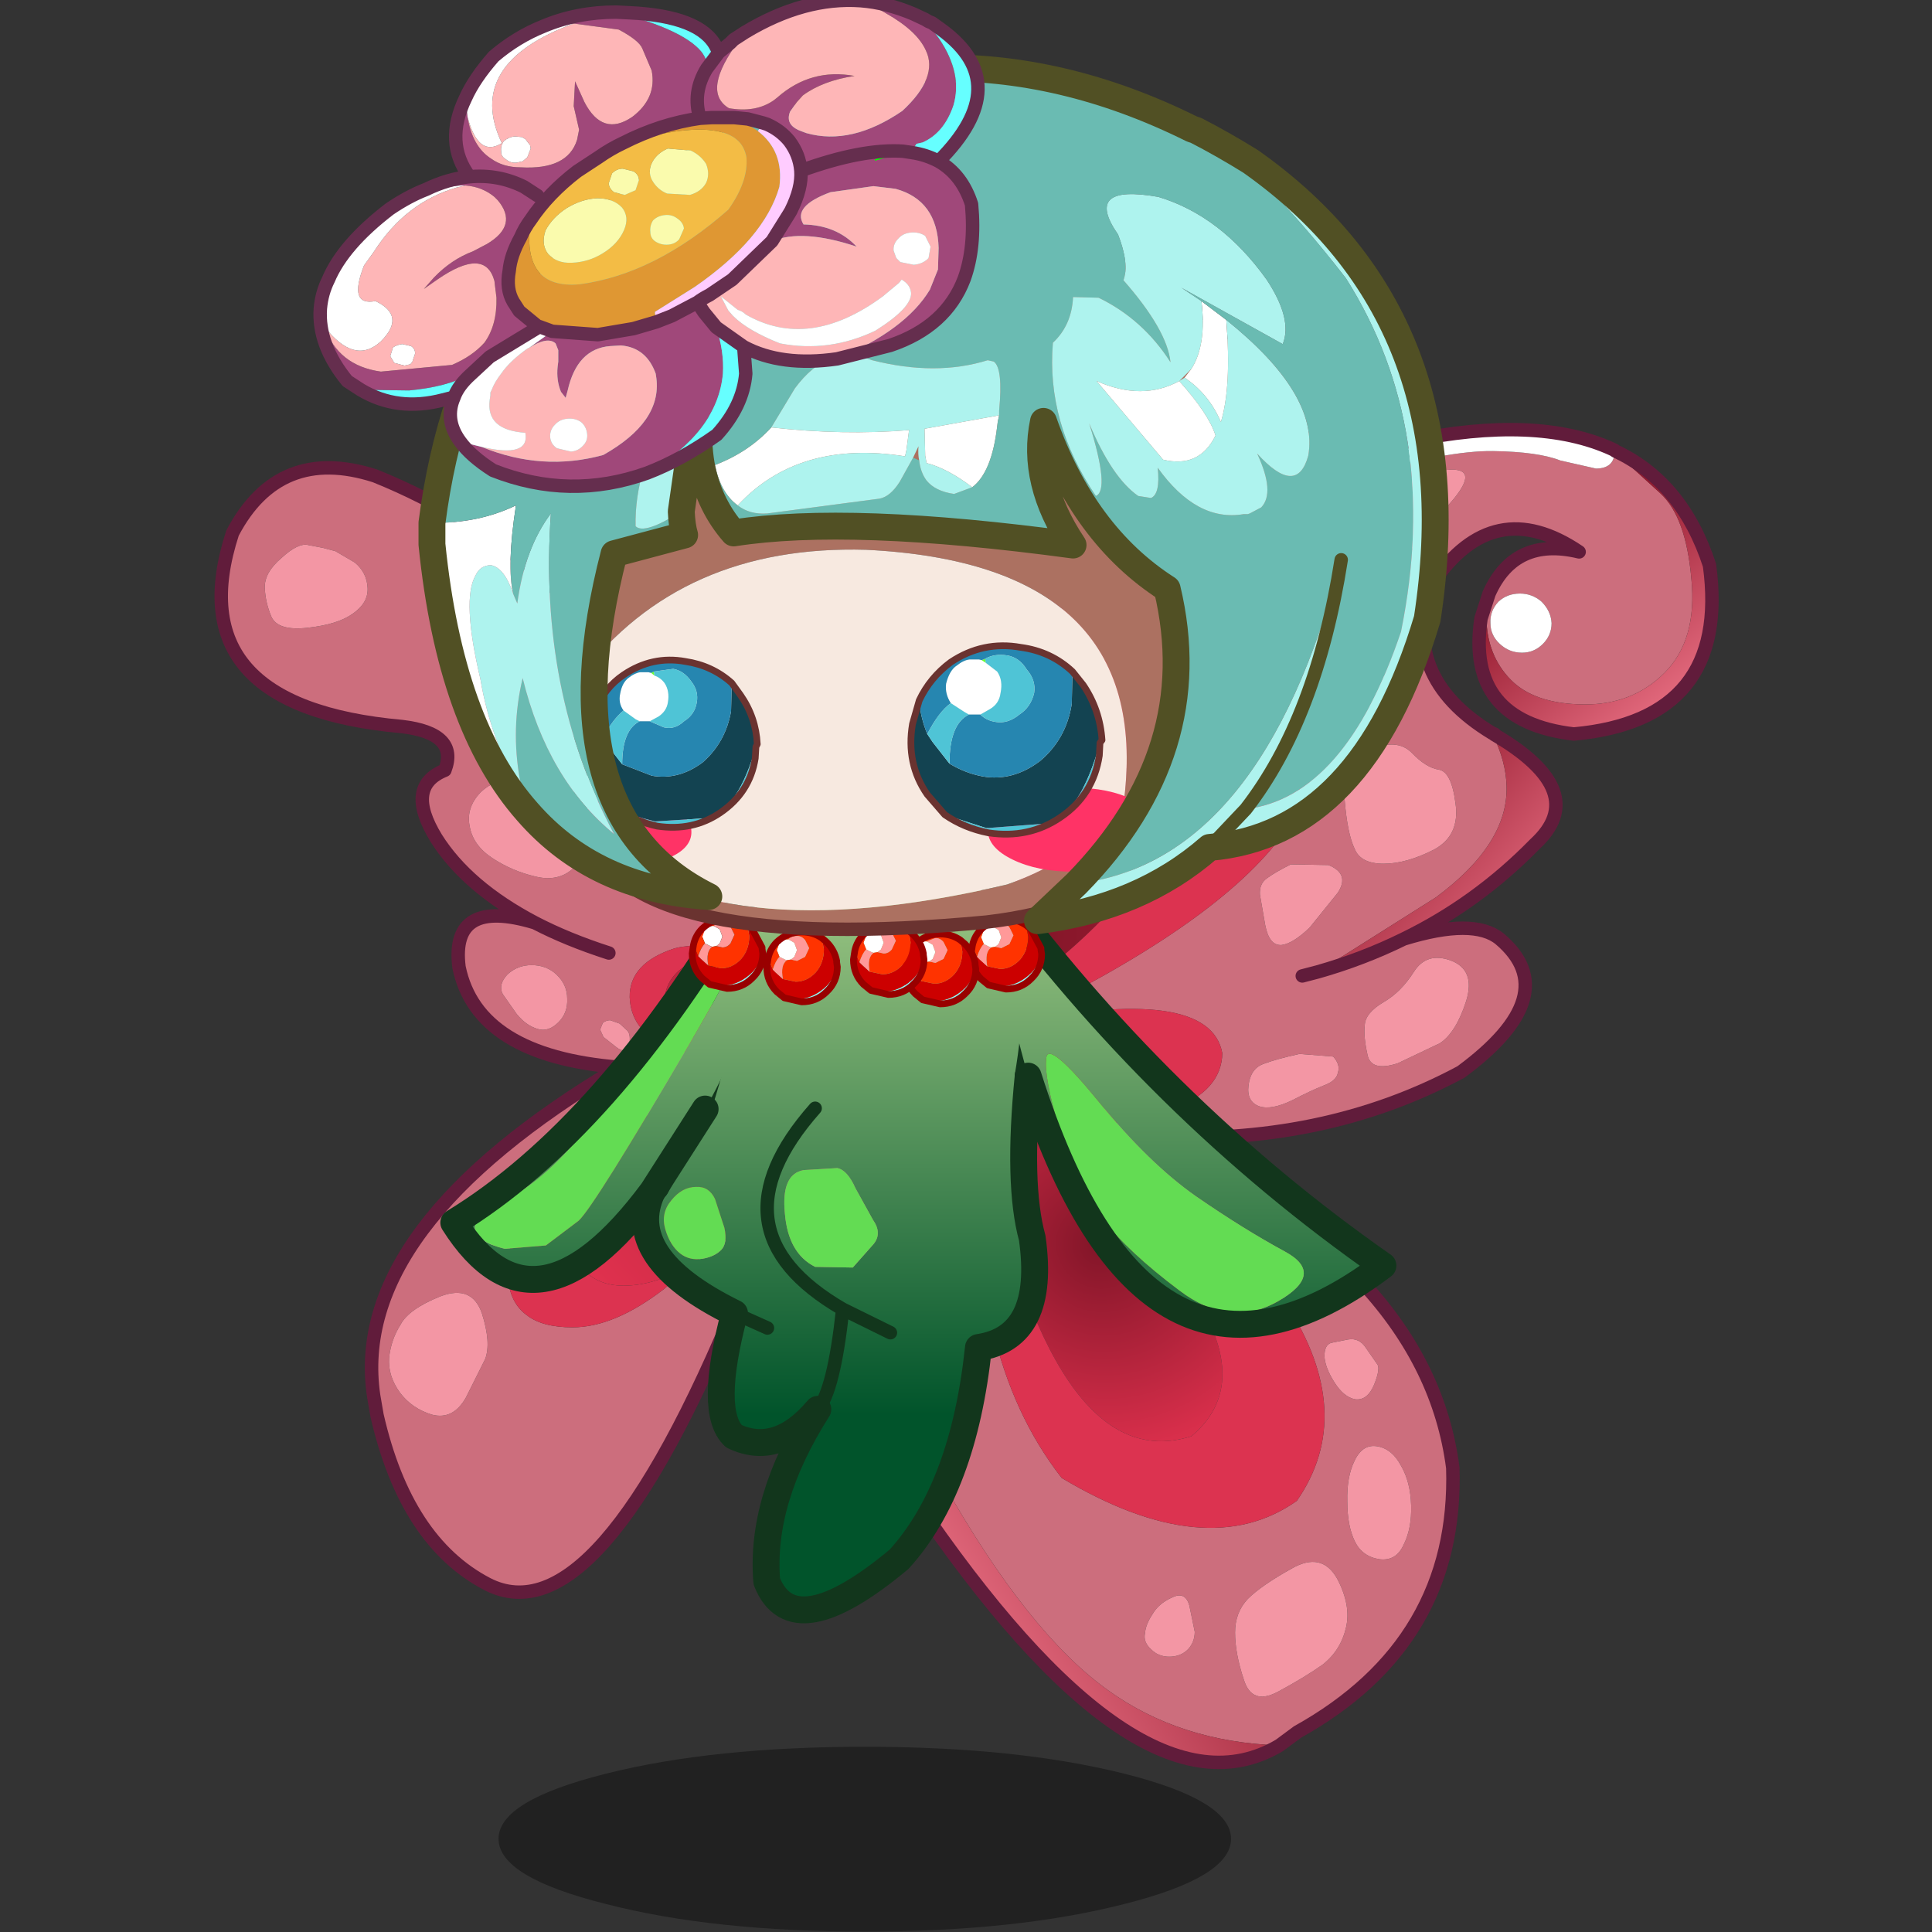 <svg xmlns:ffdec="https://www.free-decompiler.com/flash" xmlns:xlink="http://www.w3.org/1999/xlink" ffdec:objectType="frame" height="90" width="90" xmlns="http://www.w3.org/2000/svg"><rect width="100%" height="100%" fill="#333333" stroke="none"/><use ffdec:characterId="19" height="90.3" transform="translate(0 -.3)" width="90" xlink:href="#a"/><defs><g id="a" transform="translate(0 .3)"><use ffdec:characterId="16" height="119.1" transform="matrix(.758 0 0 .758 9.997 -.303)" width="92.45" xlink:href="#b"/><use ffdec:characterId="18" height="49.75" transform="scale(1.875 1.809)" width="48" xlink:href="#c"/></g><g id="b" transform="translate(.4 .4)"><use ffdec:characterId="1" height="13.75" transform="translate(17.05 107.35) scale(.826)" width="54.5" xlink:href="#d"/><use ffdec:characterId="2" height="100.15" transform="translate(28.737 25.987) scale(.826)" width="76.65" xlink:href="#e"/><use ffdec:characterId="3" height="84.65" transform="translate(-.413 28.337) scale(.826)" width="42.55" xlink:href="#f"/><use ffdec:characterId="4" height="57.35" transform="translate(25.274 52.374) scale(.826)" width="31" xlink:href="#g"/><use ffdec:characterId="5" height="30.75" transform="translate(13.474 54.074) scale(.826)" width="23.7" xlink:href="#h"/><use ffdec:characterId="6" height="35.2" transform="translate(46.374 53.124) scale(.826)" width="31.3" xlink:href="#i"/><use ffdec:characterId="7" height="6.85" transform="translate(28.743 56.243) scale(.826)" width="26.5" xlink:href="#j"/><use ffdec:characterId="8" height="52.85" transform="translate(21.675 13.881) scale(.826)" width="57.4" xlink:href="#k"/><use ffdec:characterId="9" height="14.5" transform="translate(22.336 39.495) scale(.826)" width="38.75" xlink:href="#l"/><use ffdec:characterId="10" height="65.45" transform="translate(12.09 3.346) scale(.826)" width="76.7" xlink:href="#m"/><use ffdec:characterId="11" height="37.2" transform="translate(5.687 -.413) scale(.826)" width="49.95" xlink:href="#n"/></g><g id="e"><path d="M38.65 6.8q4.45-1.6 10.9-3.4 6.45-1.85 9.8-1.8 3.35.05 5 .7l2.65.6q1.35 0 1.4-1.25l3.4 3.1q1.9 1.75 2.3 6.35.45 4.55-2 7-2.4 2.4-6.05 2.35-3.65-.05-5.4-1.85-1.75-1.8-1.8-4.55-.05-.65.2-1.85 1.9-4.25 6.7-3.1-6.35-4.3-10.85 2.25-2.7 6.95 4.4 11.25l.05.15q.95 1.95 1 3.75.15 4.3-5.25 8.3l-8.8 5.55q3.35-.95 6.4-2.45 5.2-1.6 7.15 0 4.9 4.15-2.9 9.9-10.35 5.55-23.35 4.8 20.8 9.55 22.75 24.65.4 13-11.55 19.65l-1.35 1q-7.4-.25-12.75-4.1-5.95-4.25-12.25-15.4l-2.2 1.1Q11.1 72 5.45 61.6l-.6-1.1q-8.8-17.45-1.65-30l2.25-2.05Q19.7 15.7 38.65 6.8m6.5 33.85 1.15-.3-1.15.3m2.8-25.2q1.05.25 2.1-.4 1.05-.7 1.55-2.85.45-2.2 4.35-6.5 3.9-4.3-3.65-1.8-7.55 2.55-12.2 5.3-4.65 2.7-.1 3.05 4.55.35 5.65 1.65 1.15 1.3 2.3 1.55m11.2-1.05q0 .9.7 1.55t1.65.65q.9 0 1.55-.65t.65-1.55q-.05-.9-.75-1.6-.7-.6-1.6-.6-.95 0-1.6.6-.65.7-.6 1.6M47.8 47.85q.2-.6-.35-1.2l-2.5-.2q-1.8.4-2.7.75-.95.35-1.1 1.6-.15 1.2.8 1.55.9.3 2.45-.45 1.45-.75 2.35-1.1.95-.35 1.05-.95m8.4-8.35q-1.8-.65-2.75.85T51.2 42.6q-1.35.8-1.4 1.7-.1.85.2 2.2.25 1.3 2.25.65l3.15-1.5q1.2-.8 1.95-3.15.7-2.3-1.15-3m-8.4-5.05q.9-1.4-.7-2.05l-2.8-.05q-1.2.6-1.8 1.05-.55.4-.5 1.2l.4 2.3q.3 1.5 1.2 1.45.85-.1 2.1-1.3l2.1-2.6m2.3-10.55q-2 1-1.8 3.6.2 2.55.75 3.7.45 1.1 2.15 1.1t3.75-1.05q1.95-1.05 1.6-3.45-.3-2.35-1.25-2.5-.95-.15-2-1.25-1.15-1.15-3.2-.15M47 18.85q-.1.7.15 1.35.4.65 1.4.75 1.05.05 2.3-.7 1.15-.75.2-2.4t-2.15-1.2q-1.15.45-1.5 1-.35.5-.4 1.2M8.6 35.9l-2.05 2.5q-9.45 8.65-1.1 18.9 3.3-3.5 4.5-6.3l9.15.85 2.1.05v.05Q19.95 68.65 27.25 78q10.8 6.45 17.5 1.7 4.5-6.5-.85-14.75-8.7-9.4-19.2-13 14.4 0 14.5-5.55-.95-5.2-15.75-2.2 29.8-14.25 20.35-26.4Q30.65 9.3 8.6 35.9m35.75 48.85Q42.1 86 41.1 87q-.95 1-.95 2.5 0 1.55.65 3.5.6 1.95 2.55.9 1.95-1.05 3.3-2 1.35-1.05 1.75-2.75.4-1.65-.65-3.65-1.15-2.05-3.4-.75m-10.45 6q.55.55 1.35.55.85 0 1.4-.55.5-.55.5-1.3l-.4-1.95q-.3-1.1-1.3-.6-1 .45-1.45 1.25-.5.75-.55 1.4-.15.65.45 1.2m16.85-15.1q-1.1-.2-1.7 1.05-.6 1.2-.55 3.05 0 1.8.55 2.95.55 1.15 1.85 1.35 1.25.15 1.8-1.1.6-1.2.55-2.9-.05-1.75-.75-2.95-.65-1.25-1.75-1.45m-.05-6.15-.8-1.15q-.5-.8-1.35-.65l-1.25.25q-.5.15-.5 1 .05.85.75 1.95t1.55 1.25q.9.1 1.4-1.1.5-1.25.2-1.55" fill="#f87f92" fill-opacity=".773" fill-rule="evenodd" transform="translate(.5 .5)"/><path d="M68.4 1.65Q68.35 2.9 67 2.9l-2.65-.6q-1.65-.65-5-.7-3.35-.05-9.8 1.8-6.45 1.8-10.9 3.4Q45.6 3.6 53.15.85q9.45-1.95 15.05.6l.15.15.05.05M59.15 14.4q-.05-.9.6-1.6.65-.6 1.6-.6.9 0 1.6.6.7.7.75 1.6 0 .9-.65 1.55t-1.55.65q-.95 0-1.65-.65t-.7-1.55" fill="#fff" fill-rule="evenodd" transform="translate(.5 .5)"/><path d="M47.95 15.45q-1.15-.25-2.3-1.55-1.1-1.3-5.65-1.65-4.55-.35.1-3.05 4.65-2.75 12.2-5.3 7.55-2.5 3.65 1.8t-4.35 6.5q-.5 2.15-1.55 2.85-1.05.65-2.1.4m-.95 3.4q.05-.7.4-1.2.35-.55 1.5-1 1.2-.45 2.15 1.2t-.2 2.4q-1.25.75-2.3.7-1-.1-1.4-.75-.25-.65-.15-1.35m3.1 5.05q2.05-1 3.2.15 1.05 1.1 2 1.25.95.15 1.25 2.5.35 2.4-1.6 3.45-2.05 1.05-3.75 1.05-1.7 0-2.15-1.1-.55-1.15-.75-3.7-.2-2.6 1.8-3.6m-2.3 10.55-2.1 2.6q-1.25 1.2-2.1 1.3-.9.05-1.2-1.45l-.4-2.3q-.05-.8.5-1.2.6-.45 1.8-1.05l2.8.05q1.6.65.7 2.05m8.4 5.05q1.85.7 1.15 3-.75 2.35-1.95 3.15l-3.15 1.5q-2 .65-2.25-.65-.3-1.35-.2-2.2.05-.9 1.4-1.7 1.3-.75 2.25-2.25t2.75-.85m-8.4 8.35q-.1.6-1.05.95-.9.35-2.35 1.1-1.55.75-2.45.45-.95-.35-.8-1.55.15-1.25 1.1-1.6.9-.35 2.7-.75l2.5.2q.55.6.35 1.2m-13.9 42.9q-.6-.55-.45-1.2.05-.65.55-1.4.45-.8 1.45-1.25 1-.5 1.3.6l.4 1.95q0 .75-.5 1.3-.55.55-1.4.55-.8 0-1.35-.55m10.45-6q2.25-1.3 3.4.75 1.05 2 .65 3.65-.4 1.7-1.75 2.75-1.35.95-3.3 2-1.95 1.05-2.55-.9-.65-1.95-.65-3.5 0-1.5.95-2.5 1-1 3.25-2.25M50.7 69.5q.3.3-.2 1.55-.5 1.2-1.4 1.1-.85-.15-1.55-1.25-.7-1.1-.75-1.95 0-.85.5-1l1.25-.25q.85-.15 1.35.65l.8 1.15m.05 6.15q1.1.2 1.75 1.45.7 1.2.75 2.95.05 1.7-.55 2.9-.55 1.25-1.8 1.1-1.3-.2-1.85-1.35-.55-1.15-.55-2.95-.05-1.85.55-3.05.6-1.25 1.7-1.05" fill="#f396a4" fill-rule="evenodd" transform="translate(.5 .5)"/><path d="M68.45 1.6q5 2.35 7 8.5Q77 21.6 65.35 22.65q-8.05-.95-6.9-8.6l.6-1.85q-.25 1.2-.2 1.85.05 2.75 1.8 4.55 1.75 1.8 5.4 1.85 3.65.05 6.05-2.35 2.45-2.45 2-7-.4-4.6-2.3-6.35l-3.4-3.1.05-.05" fill="url(#o)" fill-rule="evenodd" transform="translate(.5 .5)"/><path d="m68.4 1.65-.05-.05-.15-.15.2.1.05.05-.05.05" fill="#cc4f61" fill-rule="evenodd" transform="translate(.5 .5)"/><path d="m59.3 22.6.15.05v.05l-.1.05-.05-.15" fill="url(#p)" fill-rule="evenodd" transform="translate(.5 .5)"/><path d="M52.7 37.9q-3.05 1.5-6.4 2.45l8.8-5.55q5.4-4 5.25-8.3-.05-1.8-1-3.75l.1-.05q7.25 4.25 3 8.15-4.3 4.4-9.75 7.05" fill="url(#q)" fill-rule="evenodd" transform="translate(.5 .5)"/><path d="M19.1 51.85 9.95 51q-1.2 2.8-4.5 6.3-8.35-10.25 1.1-18.9l2.05-2.5q19.1-15.3 25.45-9.5 3.75 7.45-19.35 21.7l6.95-3.05q8.7-1.2 10.85 2.95-.2 3.15-7.8 3.75l-3.45.1H19.1M9.95 51v-.2l-.15.2h.15" fill="url(#r)" fill-rule="evenodd" transform="translate(.5 .5)"/><path d="m21.25 51.9 3.4.05h.05Q45 68.1 36.9 74.9q-10.4 3.3-15.7-22.95l.05-.05" fill="url(#s)" fill-rule="evenodd" transform="translate(.5 .5)"/><path d="m21.25 51.85 3.45-.1v.2h-.05l-3.4-.05h-.05l.05-.05" fill="url(#t)" fill-rule="evenodd" transform="translate(.5 .5)"/><path d="M8.6 35.9Q30.65 9.3 43.8 17.8q9.45 12.15-20.35 26.4 14.8-3 15.75 2.2-.1 5.55-14.5 5.55 10.5 3.6 19.2 13 5.35 8.25.85 14.75-6.7 4.75-17.5-1.7-7.3-9.35-6.05-26.05Q26.5 78.2 36.9 74.9q8.1-6.8-12.2-22.95v-.2q7.6-.6 7.8-3.75-2.15-4.15-10.85-2.95L14.7 48.1q23.1-14.25 19.35-21.7-6.35-5.8-25.45 9.5" fill="#dc3350" fill-rule="evenodd" transform="translate(.5 .5)"/><path d="M21.2 51.95v-.05h.05l-.05.05" fill="#82152a" fill-rule="evenodd" transform="translate(.5 .5)"/><path d="m16.25 79.5 2.2-1.1q6.3 11.15 12.25 15.4 5.35 3.85 12.75 4.1-10.5 6.25-27.2-18.4" fill="url(#u)" fill-rule="evenodd" transform="translate(.5 .5)"/><path d="M38.65 6.8Q19.7 15.7 5.45 28.45L3.2 30.5q-7.15 12.55 1.65 30l.6 1.1Q11.1 72 16.25 79.5q16.7 24.65 27.2 18.4l1.35-1q11.95-6.65 11.55-19.65Q54.4 62.15 33.6 52.6q13 .75 23.35-4.8 7.8-5.75 2.9-9.9-1.95-1.6-7.15 0-3.05 1.5-6.4 2.45l-1.15.3M68.45 1.6q5 2.35 7 8.5Q77 21.6 65.35 22.65q-8.05-.95-6.9-8.6l.6-1.85q1.9-4.25 6.7-3.1-6.35-4.3-10.85 2.25-2.7 6.95 4.4 11.25l.15.05v.05q7.25 4.25 3 8.15-4.3 4.4-9.75 7.05M68.2 1.45Q62.6-1.1 53.15.85 45.6 3.6 38.65 6.8m29.8-5.2-.05-.05-.2-.1" fill="none" stroke="#611c3b" stroke-linecap="round" stroke-linejoin="round" transform="translate(.5 .5)"/></g><g id="f"><path d="m8.5 6.2-.95-.25-1.05-.2q-.75-.2-2 .95-1.3 1.1-1.25 2.25.05 1.1.5 2.15.5 1.05 2.7.8 2.25-.25 3.35-1.05 1.15-.8 1.1-1.9-.05-1.15-.95-1.9L8.5 6.2m14.85 27.65Q18.3 31.2 16 27.55q-2.35-3.85.65-5.05 1.05-2.75-3.2-3.25-16.8-1.5-12.6-14.4Q4.3-1.7 11.45.6 25.7 6.35 35 21.25l.75 1.25 2.7 5.15q1.45 3.65 2.25 7.65l-1.6-.25-4.9.6-.45.1q-3.4 1.1-3.35 3.65.1 2.35 2.45 3.5 1.15.55 2.65.75l1.55.1 2.4-.3.5.55-.15.15q-.6 0-3.85 1.7l-.9.45-3.95 2.25-.35.2q-.55.25-1 .75-2.9 1.75-5.1 3.95-3.45 3.45-3.35 6.3.05 2.3 1.45 3.3 1.15.9 3.4.9 3.1 0 6.8-2.85l2.3-2 2.8-2.1 1.45-1.35 1.2-1.2-.6 3.2-1.6 4.05Q28 87.3 19.8 83.05q-6.05-3.15-8.2-12.55l-.25-1.45Q9.5 56.55 29.6 44.6q-10.55-.85-11.9-7.45-.65-5.2 5.65-3.3 2.4 1.25 5.5 2.25-3.1-1-5.5-2.25M23.1 37q-1.05 0-1.8.7-.7.75-.35 1.45l1.05 1.5q.7.85 1.55 1.1.8.25 1.55-.5.7-.7.65-1.75 0-1.05-.8-1.8-.75-.7-1.85-.7m3.5-10.05q-.75-1.65-1.9-2.8-1.15-1.05-2.7-1.05-1.6 0-2.7 1.05-1.1 1.15-.8 2.55.25 1.4 1.7 2.35 1.45.95 3.15 1.35 1.75.45 2.9-.65 1.05-1.1.35-2.8m-8.8 31.4q.6.45 1.15.45.55 0 1.05-.6l.5-1.05V56.1q0-.6-.45-.6-.5 0-1.2.6l-1.15 1.2q-.55.55.1 1.05m1.6 4.55q-.75-2.15-3.1-1.25-2.35.95-2.95 2.1-.7 1.1-.85 2.45-.1 1.35.8 2.6.9 1.2 2.4 1.65 1.55.4 2.5-1.25l1.45-2.9q.45-1.2-.25-3.4m10.85-21-.6-.55-.7-.25q-.3 0-.55.2l-.2.5.25.55.95.75q.7.55.95-.15.15-.7-.1-1.05m-.65 2.7 2.35.1-2.35-.1" fill="#f87f92" fill-opacity=".773" fill-rule="evenodd" transform="translate(.5 .5)"/><path d="m8.5 6.2 1.45.85q.9.75.95 1.9.05 1.1-1.1 1.9-1.1.8-3.35 1.05-2.2.25-2.7-.8-.45-1.05-.5-2.15Q3.2 7.8 4.5 6.7q1.25-1.15 2-.95l1.05.2.95.25m18.1 20.75q.7 1.7-.35 2.8-1.15 1.1-2.9.65-1.7-.4-3.15-1.35-1.45-.95-1.7-2.35-.3-1.4.8-2.55 1.1-1.05 2.7-1.05 1.55 0 2.7 1.05 1.15 1.15 1.9 2.8M23.1 37q1.1 0 1.85.7.8.75.8 1.8.05 1.05-.65 1.75-.75.75-1.55.5-.85-.25-1.55-1.1l-1.05-1.5q-.35-.7.35-1.45.75-.7 1.8-.7m-3.7 25.9q.7 2.2.25 3.4l-1.45 2.9q-.95 1.65-2.5 1.25-1.5-.45-2.4-1.65-.9-1.25-.8-2.6.15-1.35.85-2.45.6-1.15 2.95-2.1 2.35-.9 3.1 1.25m-1.6-4.55q-.65-.5-.1-1.05l1.15-1.2q.7-.6 1.2-.6.45 0 .45.6v1.05L20 58.2q-.5.6-1.05.6t-1.15-.45M30.25 41.9q.25.35.1 1.05-.25.7-.95.15l-.95-.75-.25-.55.2-.5q.25-.2.55-.2l.7.25.6.55" fill="#f396a4" fill-rule="evenodd" transform="translate(.5 .5)"/><path d="m39.45 43.45-2.4.3-1.55-.1q-1.5-.2-2.65-.75-2.35-1.15-2.45-3.5-.05-2.55 3.35-3.65l.45-.1 4.9-.6 1.6.25.05.4h-.3q-3 0-5 .85-.6.25-1.05.6Q32.9 38.2 33 40q.05 1.45 2.05 2.35l.2.1L38 43l1.05-.1.4.55m-9.7 6.05q-1.15.95-2.3 2.75-1.7 2.7-1.6 4.5.05 1.85 1.15 2.95 1.1 1.15 2.95 1.15 2.5 0 5.3-1.75l-2.3 2q-3.7 2.85-6.8 2.85-2.25 0-3.4-.9-1.4-1-1.45-3.3-.1-2.85 3.35-6.3 2.2-2.2 5.1-3.95" fill="#dc3350" fill-rule="evenodd" transform="translate(.5 .5)"/><path d="M40.75 35.7q1.6 8.65-.05 18.75l-1.2 1.2L38.05 57l-2.8 2.1q-2.8 1.75-5.3 1.75-1.85 0-2.95-1.15-1.1-1.1-1.15-2.95-.1-1.8 1.6-4.5 1.15-1.8 2.3-2.75l1.35-.95 3.95-2.25.9-.45q3.25-1.7 3.85-1.7h.3l.25.3-.2-.3h-.05l-.15-.15-.5-.55-.4-.55L38 43l-2.75-.55-.2-.1q-2-.9-2.05-2.35-.1-1.8 1.4-2.85.45-.35 1.05-.6 2-.85 5-.85h.3" fill="url(#v)" fill-rule="evenodd" transform="translate(.5 .5)"/><path d="M40.7 35.3q-.8-4-2.25-7.65l-2.7-5.15-.75-1.25Q25.7 6.35 11.45.6 4.3-1.7.85 4.85q-4.2 12.9 12.6 14.4 4.25.5 3.2 3.25-3 1.2-.65 5.05 2.3 3.65 7.35 6.3 2.4 1.25 5.5 2.25m11.9-.4q1.6 8.65-.05 18.75l-.6 3.2-1.6 4.05Q28 87.3 19.8 83.05q-6.05-3.15-8.2-12.55l-.25-1.45Q9.5 56.55 29.6 44.6q-10.55-.85-11.9-7.45-.65-5.2 5.65-3.3m8.6 10.85-2.35-.1" fill="none" stroke="#611c3b" stroke-linecap="round" stroke-linejoin="round" transform="translate(.5 .5)"/></g><g id="g"><path d="m.75 23.9 3.2-6.1q2.4-7.6 3.45-15.75Q17.05-1.4 25.55.9q4.85 3.15 2.9 14.75-.8 8.05.3 12.05 1.05 7.4-4 8.15-1.1 10.45-5.9 15.75-7.9 6.6-9.85 1.65-.5-6.05 3.8-12.8-3 3.55-6.25 2-1.9-1.8.05-9.15-8.45-4.15-6.1-9.1l.25-.3m5.1 3.05-.7-2.15q-.45-.95-1.4-.9-1.05 0-1.85 1-.8.95-.45 2.15.35 1.2 1.1 1.8.7.55 1.65.4.9-.15 1.4-.65.5-.5.25-1.65m11.05-.6L15.6 24q-.6-1.35-1.35-1.5l-2.5.15q-1.7.3-1.4 3.25.25 2.95 2.25 3.95l2.8.05 1.55-1.75q.65-.8-.05-1.8M14.65 33q-10.1-5.85-2.05-14.95-8.05 9.1 2.05 14.95l3.55 1.75L14.65 33q-.65 6.05-1.85 7.45 1.2-1.4 1.85-7.45m-5.6 1.4L6.6 33.3l2.45 1.1" fill="url(#w)" fill-rule="evenodd" transform="translate(1 1)"/><path d="M16.9 26.35q.7 1 .05 1.8L15.4 29.9l-2.8-.05q-2-1-2.25-3.95-.3-2.95 1.4-3.25l2.5-.15q.75.15 1.35 1.5l1.3 2.35m-11.05.6q.25 1.15-.25 1.65t-1.4.65q-.95.15-1.65-.4-.75-.6-1.1-1.8-.35-1.2.45-2.15.8-1 1.85-1 .95-.05 1.4.9l.7 2.15" fill="#63dc53" fill-rule="evenodd" transform="translate(1 1)"/><path d="m6.6 33.3 2.45 1.1m9.15.35L14.65 33q-.65 6.05-1.85 7.45m-.2-22.4Q4.55 27.15 14.65 33" fill="none" stroke="#12361c" stroke-linecap="round" stroke-linejoin="round" transform="translate(1 1)"/><path d="m1.75 24.9 3.2-6.1q2.4-7.6 3.45-15.75Q18.05-.4 26.55 1.9q4.85 3.15 2.9 14.75-.8 8.05.3 12.05 1.05 7.4-4 8.15-1.1 10.45-5.9 15.75-7.9 6.6-9.85 1.65-.5-6.05 3.8-12.8-3 3.55-6.25 2-1.9-1.8.05-9.15-8.45-4.15-6.1-9.1" fill="none" stroke="#12361c" stroke-linecap="round" stroke-linejoin="round" stroke-width="2"/></g><g id="h"><path d="M17.45 11.35Q24.4-.5 18 7.55L9.05 18.5Q6.5 21.45 3.9 22.8q-2.6 1.3-2.3 2.25.3.95 2.2 1.4l3.05-.25 2.45-1.85q1.2-1.15 8.15-13M21.7 0q2.45 6.2-2.8 15.7l-.2.35-3.9 6.1Q6 34 0 24.5 11.4 17.55 21.7 0" fill="url(#x)" fill-rule="evenodd" transform="translate(1 1)"/><path d="M17.45 11.35q-6.95 11.85-8.15 13L6.85 26.2l-3.05.25q-1.9-.45-2.2-1.4-.3-.95 2.3-2.25 2.6-1.35 5.15-4.3L18 7.55q6.4-8.05-.55 3.8" fill="#63dc53" fill-rule="evenodd" transform="translate(1 1)"/><path d="M22.7 1Q12.4 18.55 1 25.5q6 9.5 14.8-2.35l3.9-6.1" fill="none" stroke="#12361c" stroke-linecap="round" stroke-linejoin="round" stroke-width="2"/></g><g id="i"><path d="M2.9 14.75Q.8 7.4 0 0q12.55 17.15 29.3 28.85Q11.6 42.2 2.9 14.75m1.35-1.35q-.2 1.35 1 5.4 1.2 4.05 3.15 6.55t5.75 5.35q3.75 2.85 7.35.8 3.55-2.05.5-3.7-3.05-1.65-6.6-4.1-3.5-2.45-7.25-7.05t-3.9-3.25" fill="url(#y)" fill-rule="evenodd" transform="translate(1 1)"/><path d="M4.25 13.4q.15-1.35 3.9 3.25t7.25 7.05q3.55 2.45 6.6 4.1 3.05 1.65-.5 3.7-3.6 2.05-7.35-.8-3.8-2.85-5.75-5.35-1.95-2.5-3.15-6.55t-1-5.4" fill="#63dc53" fill-rule="evenodd" transform="translate(1 1)"/><path d="M1 1q12.55 17.15 29.3 28.85Q12.6 43.2 3.9 15.75" fill="none" stroke="#12361c" stroke-linecap="round" stroke-linejoin="round" stroke-width="2"/></g><g id="j"><path d="m21.7 1.9-.2-.5.2-.55.3-.2.2-.05h.15l.1.05.35.2.2.55-.2.5-.25.2-.3.05-.15-.05-.4-.2" fill="#fff" fill-rule="evenodd" transform="translate(.25 .25)"/><path d="m25.95 2.3.05.35q0 1.1-.8 1.85-.75.75-1.85.75l-1.3-.3.85.1q1.15 0 2.1-.8.95-.8.95-1.95" fill="#92f4f7" fill-rule="evenodd" transform="translate(.25 .25)"/><path d="m21.95 3.55.95.2q.85 0 1.5-.7.6-.7.6-1.7L24.85.5l.35.3.75 1.4v.1q0 1.15-.95 1.95t-2.1.8l-.85-.1-.55-.45q-.75-.75-.75-1.85l.1-.65.35.85.2.2.55.5" fill="#c00" fill-rule="evenodd" transform="translate(.25 .25)"/><path d="M22.35.6h-.15l-.2.05-.3.2-.2.55.2.5q-.3.3-.5.95L20.85 2q.15-.7.65-1.2.8-.75 1.85-.75.85 0 1.5.45l.15.85q0 1-.6 1.7-.65.7-1.5.7l-.95-.2q-.2-1.05.3-1.4l.3-.05.45.1.6-.3.3-.65-.3-.6q-.25-.3-.6-.3-.4 0-.65.25" fill="#f30" fill-rule="evenodd" transform="translate(.25 .25)"/><path d="M22.35.6q.25-.25.65-.25.35 0 .6.3l.3.6-.3.65-.6.3-.45-.1.25-.2.2-.5-.2-.55-.35-.2-.1-.05m-.1 1.55q-.5.35-.3 1.4l-.55-.5-.2-.2q.2-.65.5-.95l.4.2.15.05" fill="#f99" fill-rule="evenodd" transform="translate(.25 .25)"/><path d="M25.1.75Q24.45.3 23.6.3q-1.05 0-1.85.75-.5.5-.65 1.2l-.1.65q0 1.1.75 1.85l.55.45 1.3.3q1.1 0 1.85-.75.8-.75.8-1.85l-.05-.35v-.1l-.75-1.4-.35-.3z" fill="none" stroke="#900" stroke-linecap="round" stroke-linejoin="round" stroke-width=".5"/><path d="m16.8 3-.2-.5.2-.55.3-.2.2-.05h.15l.1.05.35.2.2.55-.2.5-.25.2-.3.05-.15-.05-.4-.2" fill="#fff" fill-rule="evenodd" transform="translate(.25 .25)"/><path d="m21.05 3.4.05.35q0 1.1-.8 1.85-.75.75-1.85.75l-1.3-.3.85.1q1.15 0 2.1-.8.95-.8.95-1.95" fill="#92f4f7" fill-rule="evenodd" transform="translate(.25 .25)"/><path d="m17.05 4.65.95.2q.85 0 1.5-.7.6-.7.6-1.7l-.15-.85.35.3q.6.6.75 1.4v.1q0 1.15-.95 1.95t-2.1.8l-.85-.1-.55-.45q-.75-.75-.75-1.85l.1-.65.35.85.2.2.55.5" fill="#c00" fill-rule="evenodd" transform="translate(.25 .25)"/><path d="M17.45 1.7h-.15l-.2.05-.3.2-.2.55.2.5q-.3.3-.5.95l-.35-.85q.15-.7.65-1.2.8-.75 1.85-.75.85 0 1.5.45l.15.85q0 1-.6 1.7-.65.7-1.5.7l-.95-.2q-.2-1.05.3-1.4l.3-.05.45.1.6-.3.3-.65-.3-.6q-.25-.3-.6-.3l-.65.25" fill="#f30" fill-rule="evenodd" transform="translate(.25 .25)"/><path d="m17.45 1.7.65-.25q.35 0 .6.3l.3.6-.3.65-.6.3-.45-.1.25-.2.2-.5-.2-.55-.35-.2-.1-.05m-.1 1.55q-.5.35-.3 1.4l-.55-.5-.2-.2q.2-.65.5-.95l.4.2.15.05" fill="#f99" fill-rule="evenodd" transform="translate(.25 .25)"/><path d="M20.2 1.85q-.65-.45-1.5-.45-1.05 0-1.85.75-.5.5-.65 1.2l-.1.65q0 1.1.75 1.85l.55.45 1.3.3q1.1 0 1.85-.75.8-.75.8-1.85l-.05-.35v-.1q-.15-.8-.75-1.4l-.35-.3z" fill="none" stroke="#900" stroke-linecap="round" stroke-linejoin="round" stroke-width=".5"/><path d="m6.5 2.85-.2-.5.2-.55.3-.2.2-.05h.15l.1.05.35.2.2.55-.2.5-.25.2-.3.05-.15-.05-.4-.2" fill="#fff" fill-rule="evenodd" transform="translate(.25 .25)"/><path d="m10.75 3.25.05.35q0 1.1-.8 1.85-.75.75-1.85.75l-1.3-.3.85.1q1.15 0 2.1-.8.95-.8.95-1.95" fill="#92f4f7" fill-rule="evenodd" transform="translate(.25 .25)"/><path d="m6.75 4.5.95.2q.85 0 1.5-.7.6-.7.6-1.7l-.15-.85.35.3q.6.6.75 1.4v.1q0 1.15-.95 1.95T7.7 6l-.85-.1-.55-.45q-.75-.75-.75-1.85l.1-.65.35.85.2.2.55.5" fill="#c00" fill-rule="evenodd" transform="translate(.25 .25)"/><path d="M7.15 1.55H7l-.2.05-.3.2-.2.55.2.5q-.3.3-.5.95l-.35-.85q.15-.7.65-1.2Q7.1 1 8.15 1q.85 0 1.5.45l.15.85q0 1-.6 1.7-.65.7-1.5.7l-.95-.2q-.2-1.05.3-1.4l.3-.05.45.1.6-.3.3-.65-.3-.6q-.25-.3-.6-.3-.4 0-.65.25" fill="#f30" fill-rule="evenodd" transform="translate(.25 .25)"/><path d="M7.15 1.55q.25-.25.65-.25.35 0 .6.3l.3.6-.3.65-.6.3-.45-.1.25-.2.2-.5-.2-.55-.35-.2-.1-.05m-.1 1.55q-.5.35-.3 1.4L6.2 4 6 3.8q.2-.65.5-.95l.4.2.15.05" fill="#f99" fill-rule="evenodd" transform="translate(.25 .25)"/><path d="M9.9 1.7q-.65-.45-1.5-.45-1.05 0-1.85.75-.5.5-.65 1.2l-.1.65q0 1.1.75 1.85l.55.45 1.3.3q1.1 0 1.85-.75.8-.75.8-1.85L11 3.5v-.1q-.15-.8-.75-1.4l-.35-.3z" fill="none" stroke="#900" stroke-linecap="round" stroke-linejoin="round" stroke-width=".5"/><path d="m12.95 2.3-.2-.5.2-.55q.15-.15.3-.2l.2-.05h.15l.1.05.35.2.2.55-.2.5-.25.2-.3.05-.15-.05-.4-.2" fill="#fff" fill-rule="evenodd" transform="translate(.25 .25)"/><path d="m17.2 2.7.05.35q0 1.1-.8 1.85-.75.75-1.85.75l-1.3-.3.85.1q1.15 0 2.1-.8.95-.8.95-1.95" fill="#92f4f7" fill-rule="evenodd" transform="translate(.25 .25)"/><path d="m13.2 3.95.95.2q.85 0 1.5-.7.6-.7.6-1.7L16.1.9l.35.3q.6.6.75 1.4v.1q0 1.15-.95 1.95t-2.1.8l-.85-.1-.55-.45Q12 4.15 12 3.05l.1-.65.35.85.2.2.55.5" fill="#c00" fill-rule="evenodd" transform="translate(.25 .25)"/><path d="M13.6 1h-.15l-.2.05q-.15.05-.3.2l-.2.55.2.5q-.3.3-.5.95l-.35-.85q.15-.7.65-1.2.8-.75 1.85-.75.85 0 1.5.45l.15.85q0 1-.6 1.7-.65.7-1.5.7l-.95-.2q-.2-1.05.3-1.4l.3-.05.45.1q.35 0 .6-.3l.3-.65-.3-.6q-.25-.3-.6-.3-.4 0-.65.25" fill="#f30" fill-rule="evenodd" transform="translate(.25 .25)"/><path d="M13.6 1q.25-.25.65-.25.35 0 .6.3l.3.6-.3.65q-.25.3-.6.3l-.45-.1.25-.2.2-.5-.2-.55-.35-.2-.1-.05m-.1 1.55q-.5.35-.3 1.4l-.55-.5-.2-.2q.2-.65.5-.95l.4.2.15.05" fill="#f99" fill-rule="evenodd" transform="translate(.25 .25)"/><path d="M16.35 1.15Q15.7.7 14.85.7 13.8.7 13 1.45q-.5.5-.65 1.2l-.1.65q0 1.1.75 1.85l.55.45 1.3.3q1.1 0 1.85-.75.8-.75.8-1.85l-.05-.35v-.1q-.15-.8-.75-1.4l-.35-.3z" fill="none" stroke="#900" stroke-linecap="round" stroke-linejoin="round" stroke-width=".5"/><path d="m.95 1.85-.2-.5.2-.55q.15-.15.3-.2l.2-.05h.15l.1.05.35.2.2.55-.2.5-.25.2-.3.05-.15-.05-.4-.2" fill="#fff" fill-rule="evenodd" transform="translate(.25 .25)"/><path d="m5.2 2.25.05.35q0 1.1-.8 1.85-.75.75-1.85.75l-1.3-.3.85.1q1.15 0 2.1-.8.95-.8.95-1.95" fill="#92f4f7" fill-rule="evenodd" transform="translate(.25 .25)"/><path d="m1.2 3.5.95.2q.85 0 1.5-.7.6-.7.6-1.7L4.1.45l.35.3.75 1.4v.1q0 1.15-.95 1.95t-2.1.8l-.85-.1-.55-.45Q0 3.7 0 2.6l.1-.65.35.85.2.2.55.5" fill="#c00" fill-rule="evenodd" transform="translate(.25 .25)"/><path d="M1.6.55h-.15l-.2.05Q1.1.65.95.8l-.2.55.2.5q-.3.3-.5.95L.1 1.95q.15-.7.65-1.2Q1.55 0 2.6 0q.85 0 1.5.45l.15.85q0 1-.6 1.7-.65.7-1.5.7l-.95-.2q-.2-1.05.3-1.4l.3-.05.45.1q.35 0 .6-.3l.3-.65-.3-.6Q2.6.3 2.25.3q-.4 0-.65.25" fill="#f30" fill-rule="evenodd" transform="translate(.25 .25)"/><path d="M1.6.55Q1.85.3 2.25.3q.35 0 .6.3l.3.6-.3.65q-.25.3-.6.3l-.45-.1.25-.2.2-.5-.2-.55L1.7.6 1.6.55M1.5 2.1q-.5.35-.3 1.4L.65 3l-.2-.2q.2-.65.5-.95l.4.2.15.05" fill="#f99" fill-rule="evenodd" transform="translate(.25 .25)"/><path d="M4.35.7Q3.7.25 2.85.25 1.8.25 1 1q-.5.5-.65 1.2l-.1.65q0 1.1.75 1.85l.55.45 1.3.3q1.1 0 1.85-.75.8-.75.8-1.85l-.05-.35v-.1L4.7 1 4.35.7z" fill="none" stroke="#900" stroke-linecap="round" stroke-linejoin="round" stroke-width=".5"/></g><g id="k"><path d="M19.35 50.3V26.9q30.9-19.15 50.75 0 9.8 9.25 2.65 24.55-7.2 15.3-23.2 17.15-26.1 2.45-29.65-6.3 9.35 8.65 31.2 3.5 5.85-2.05 8.7-6.35 2.1-17.5-19.2-18.55-13.75-.4-21.25 9.4" fill="#ac7161" fill-rule="evenodd" transform="translate(-18.85 -16.8)"/><path d="M19.9 62.3q-.65-1.6-.55-3.4v-8.6q7.5-9.8 21.25-9.4 21.3 1.05 19.2 18.55-2.85 4.3-8.7 6.35-21.85 5.15-31.2-3.5" fill="#f7e9e0" fill-rule="evenodd" transform="translate(-18.85 -16.8)"/><path d="M19.9 62.3q-.65-1.6-.55-3.4v-32q30.9-19.15 50.75 0 9.8 9.25 2.65 24.55-7.2 15.3-23.2 17.15-26.1 2.45-29.65-6.3z" fill="none" stroke="#6a3330" stroke-linecap="round" stroke-linejoin="round" transform="translate(-18.85 -16.8)"/><path d="M22.8 59.4q2 0 3.4.75 1.4.7 1.4 1.75 0 1.1-1.4 1.8-1.4.75-3.4.75h-.05q-2.2-.65-2.85-3.15v-1.7l2.9-.2m37.65 4.55q-1.8.9-4.45.9-2.65 0-4.5-.9t-1.85-2.2q0-1.3 1.85-2.25 1.85-.9 4.5-.9t4.45.9q1.85.95 1.85 2.25t-1.85 2.2" fill="#f36" fill-rule="evenodd" transform="translate(-18.85 -16.8)"/></g><g id="l"><path d="M49.1 53.15h-.85l-.35-.2-1-.65q-.45-.7-.35-1.45.25-1 .8-1.35.5-.4.95-.45h.7l.2.05.3.2.85.65q.45.65.25 1.6-.1.8-.8 1.2l-.7.4m-24.25-2.9q.45.15.75.55.4.6.25 1.45-.1.65-.7 1.05l-.65.35h-.75l-.3-.15-.9-.65q-.4-.55-.25-1.25.15-.85.65-1.2.45-.35.85-.4h.6l.2.05.25.2" fill="#fff" fill-rule="evenodd" transform="translate(-19.65 -47.8)"/><path d="m49.2 49.1.25-.1.05.3-.3-.2m-24.4.85.05.3-.25-.2.2-.1" fill="#6f3" fill-rule="evenodd" transform="translate(-19.65 -47.8)"/><path d="M46.8 56.8q1.15.7 2.45.95 2.25.4 4.3-1.15 1.95-1.65 2.35-4.25l.05-2.4.8 1q1.25 1.85 1.4 4.1l-.15.2q-1.45 5.25-3.9 6l-4.55.35-3.1-1-1.3-1.5q-1.6-2.3-1.1-5.25l.5-1.75q.1 1.3.6 2.5l.4.6 1.25 1.6m-16.2-6 .65.9q1.15 1.65 1.25 3.65l-.1.2q-1.3 4.55-3.5 5.3l-4 .25q-1.85-.45-2.75-.9L21 58.9q-1.4-2.05-1-4.6l.5-1.55q.1 1.1.5 2.15l.4.6 1.05 1.35 2.2.85q2 .35 3.8-1 1.7-1.5 2.1-3.8l.05-2.1" fill="#134351" fill-rule="evenodd" transform="translate(-19.65 -47.8)"/><path d="M49.1 53.15q.45.45 1.15.55.9.15 1.75-.55.85-.55 1.1-1.6.15-.95-.55-1.75-.55-.9-1.45-1.05-.95-.15-1.65.25l-.25.1-.2-.05h-.7q-.45.05-.95.45-.55.35-.8 1.35-.1.75.35 1.45-.9.65-1.75 2.3-.5-1.2-.6-2.5.8-1.7 2.35-2.85 2.4-1.6 5.2-1.1 2.25.3 3.85 1.8l-.05 2.4q-.4 2.6-2.35 4.25-2.05 1.55-4.3 1.15-1.3-.25-2.45-.95 0-2.95 1.45-3.65h.85M30.6 50.8l-.05 2.1q-.4 2.3-2.1 3.8-1.8 1.35-3.8 1l-2.2-.85q0-2.55 1.3-3.2h.75l1.05.45q.8.2 1.5-.45.8-.5.95-1.4.15-.85-.4-1.55-.55-.8-1.35-.95l-1.45.2-.2.1-.2-.05h-.6q-.4.05-.85.4-.5.35-.65 1.2-.15.7.25 1.25-.8.65-1.55 2.05-.4-1.05-.5-2.15.65-1.6 2.05-2.55 2.15-1.45 4.6-1 2 .3 3.45 1.6" fill="#2686b0" fill-rule="evenodd" transform="translate(-19.65 -47.8)"/><path d="M49.45 49q.7-.4 1.65-.25.9.15 1.45 1.05.7.8.55 1.75-.25 1.05-1.1 1.6-.85.7-1.75.55-.7-.1-1.15-.55l.7-.4q.7-.4.8-1.2.2-.95-.25-1.6l-.85-.65-.05-.3m-1.2 4.15q-1.45.7-1.45 3.65l-1.25-1.6-.4-.6q.85-1.65 1.75-2.3l1 .65.35.2m-1.8 7.45 3.1 1 4.55-.35q2.45-.75 3.9-6l-.05.95q-.45 2.95-2.9 4.6-2.35 1.6-5.35 1.15-1.8-.35-3.25-1.35m-24-3.75L21.4 55.5l-.4-.6q.75-1.4 1.55-2.05l.9.65.3.15q-1.3.65-1.3 3.2m-.3 3.35q.9.45 2.75.9l4-.25q2.2-.75 3.5-5.3l-.05.85q-.4 2.55-2.6 4.05-2.05 1.4-4.7 1-1.6-.35-2.9-1.25m2.35-6.55.65-.35q.6-.4.7-1.05.15-.85-.25-1.45-.3-.4-.75-.55l-.05-.3 1.45-.2q.8.15 1.35.95.55.7.4 1.55-.15.9-.95 1.4-.7.65-1.5.45l-1.05-.45" fill="#4fc4d6" fill-rule="evenodd" transform="translate(-19.65 -47.8)"/><path d="M36.3 2.15Q34.7.65 32.45.35q-2.8-.5-5.2 1.1Q25.7 2.6 24.9 4.3l-.5 1.75Q23.9 9 25.5 11.3l1.3 1.5q1.45 1 3.25 1.35 3 .45 5.35-1.15 2.45-1.65 2.9-4.6l.05-.95.15-.2q-.15-2.25-1.4-4.1l-.8-1m-23.55 5.6.1-.2q-.1-2-1.25-3.65l-.65-.9Q9.5 1.7 7.5 1.4q-2.45-.45-4.6 1-1.4.95-2.05 2.55L.35 6.5q-.4 2.55 1 4.6l1.15 1.3q1.3.9 2.9 1.25 2.65.4 4.7-1 2.2-1.5 2.6-4.05l.05-.85z" fill="none" stroke="#6a3330" stroke-linecap="round" stroke-linejoin="round" stroke-width=".5"/></g><g id="m"><path d="M31.05 37.6q-1.25-.9-1.7-3 2.5-.95 4.2-2.8 5.35.6 10.25.2l-.2 1.5-.1.45q-7.9-1.25-12.45 3.65m19.45-6.7-.1.45-.05.4q-.4 3.4-1.85 4.5-1.85-1.4-3.4-1.8l-.1-.55-.05-2 5.55-1m-42.2 8q3.45.05 6.25-1.3-.7 4.55-.2 6.6-.65-1.95-1.65-2.15-.8 0-1.15.75-1.05 1.8.35 7.7.8 4.75 3.25 8.8l.25 1.1q-5.75-6.5-7.1-19.9v-1.6m59.1-15.1q.4 4.95-.4 7.6-.9-2.1-2.7-3.3l.5-.65q1.15-1.8.75-5.05l1.85 1.4m-3.5 4.55q2.2 2.45 2.7 4.05-1.2 2.45-3.9 1.8l-4.95-5.85q3.4 1.5 6.15 0" fill="#fff" fill-rule="evenodd" transform="translate(-7.25 -4.05)"/><path d="M33.55 31.8q-1.7 1.85-4.2 2.8.45 2.1 1.7 3 .9.7 2.2.6l8.35-1.1q.8-.15 1.5-1.25l1-1.8.45.2q.1.9.55 1.5.65.8 2.05 1l1.35-.5q1.45-1.1 1.85-4.5l.05-.4.1-.45v-.35q.3-3.15-.4-3.65l-.45-.1q-3.85 1.2-8.6 0-3.25-1.3-5.75 2.1l-1.75 2.9m-6.2 2.75-3.25.15q-.7 2.3-.65 4.45.65.65 3.4-1.1.05 1.1.25 1.75l-5.25 1.4Q16.8 60.7 28.9 66.7q-8.5-.55-13.5-6.3l-.25-1.1-.25-1-.05-.25q-.7-3.85.2-7.6 1.85 7.55 6.8 11.6-5.65-10.6-4.7-23.85-1.95 2.6-2.5 6.7l-.3-.7q-.5-2.05.2-6.6-2.8 1.35-6.25 1.3 2.55-19.75 17.85-28.25Q45.55 0 64.85 9.6l.3.1q4.55 2.5 11.15 11Q83.45 32 80.4 47q-4.15 12.3-11.55 13.2 5.25-6.75 7.1-18.55-5.9 22.5-19.7 24.1Q65.9 55.9 63 43.8q-6.25-4-9.2-12.45-.95 4.5 2.2 9.2-16.65-2.25-25.25-.9-1.75-2-2.35-4.75-.3-1.5-.25-3.3-.55 1.6-.8 2.95m38.2-12.15-1.5-1 7.55 4.2q.75-1.85-1.2-4.8-3.4-4.75-8.05-6.15-5.65-1-3 2.8.85 2.2.4 3.4 3.25 3.7 3.5 6.1-2.05-3.2-5.35-4.8L56 22.1q-.1 2.1-1.5 3.4-.5 5.95 3.2 11.4 1.05-.45-.5-5.4 1.7 4.05 3.65 5.4l.95.15q.7-.3.5-2.25 2.9 4.05 6.4 3.45h.3l.15-.05.85-.45q1.05-1.1-.3-4 2.95 3.25 3.8.15.8-4.55-6.1-10.1l-1.85-1.4" fill="#6abbb2" fill-rule="evenodd" transform="translate(-7.25 -4.05)"/><path d="M31.05 37.6q4.55-4.9 12.45-3.65l.1-.45.2-1.5q-4.9.4-10.25-.2l1.75-2.9q2.5-3.4 5.75-2.1 4.75 1.2 8.6 0l.45.1q.7.5.4 3.65v.35l-5.55 1 .05 2 .1.55q1.55.4 3.4 1.8l-1.35.5q-1.4-.2-2.05-1-.45-.6-.55-1.5-.1-.45-.05-1.05l-.4.85-1 1.8q-.7 1.1-1.5 1.25l-8.35 1.1q-1.3.1-2.2-.6m-4.2.45q-2.75 1.75-3.4 1.1-.05-2.15.65-4.45l3.25-.15-.5 3.5m29.4 27.7q13.8-1.6 19.7-24.1-1.85 11.8-7.1 18.55 7.4-.9 11.55-13.2 3.05-15-4.1-26.3-6.6-8.5-11.15-11 1.95 1 4.05 2.3 16.6 11.7 13.15 34.05-4.8 16.05-16.2 17-5.15 4.5-12.8 5.45l2.9-2.75M14.35 44.2l.3.7q.55-4.1 2.5-6.7-.95 13.25 4.7 23.85-4.95-4.05-6.8-11.6-.9 3.75-.2 7.6l.05.25.25 1q-2.45-4.05-3.25-8.8-1.4-5.9-.35-7.7.35-.75 1.15-.75 1 .2 1.65 2.15M67.4 23.8q6.9 5.55 6.1 10.1-.85 3.1-3.8-.15 1.35 2.9.3 4l-.85.45-.15.05h-.3q-3.5.6-6.4-3.45.2 1.95-.5 2.25l-.95-.15q-1.95-1.35-3.65-5.4 1.55 4.95.5 5.4-3.7-5.45-3.2-11.4 1.4-1.3 1.5-3.4l1.9.05q3.3 1.6 5.35 4.8-.25-2.4-3.5-6.1.45-1.2-.4-3.4-2.65-3.8 3-2.8 4.65 1.4 8.05 6.15 1.95 2.95 1.2 4.8l-7.55-4.2 1.5 1q.4 3.25-.75 5.05l-.9.9.4-.25q1.8 1.2 2.7 3.3.8-2.65.4-7.6m-3.5 4.55q-2.75 1.5-6.15 0l4.95 5.85q2.7.65 3.9-1.8-.5-1.6-2.7-4.05m4.95 31.85-2.7 2.85 2.7-2.85" fill="#aef3ee" fill-rule="evenodd" transform="translate(-7.25 -4.05)"/><path d="M75.95 41.65q-1.85 11.8-7.1 18.55l-2.7 2.85" fill="none" stroke="#515024" stroke-linecap="round" stroke-linejoin="round" transform="translate(-7.25 -4.05)"/><path d="M20.1 30.5q.25-1.35.8-2.95-.05 1.8.25 3.3.6 2.75 2.35 4.75 8.6-1.35 25.25.9-3.15-4.7-2.2-9.2 2.95 8.45 9.2 12.45 2.9 12.1-6.75 21.95l-2.9 2.75q7.65-.95 12.8-5.45 11.4-.95 16.2-17 3.45-22.35-13.15-34.05-2.1-1.3-4.05-2.3l-.3-.1Q38.3-4.05 18.9 6.6 3.6 15.1 1.05 34.85v1.6q1.35 13.4 7.1 19.9 5 5.75 13.5 6.3-12.1-6-7.05-25.5l5.25-1.4q-.2-.65-.25-1.75l.5-3.5z" fill="none" stroke="#515024" stroke-linecap="round" stroke-linejoin="round" stroke-width="2"/></g><g id="n"><path d="m18.85 1.75-2.25.2Q19.1.9 22 .9q5 1.3 6.35 2.95.5.65.4 1.25l.9-1.2.85-.7.25-.25.85-.55-.4.55q-2.9 3.85-.8 5.1 2 .35 3.35-.6l.25-.2q2.5-2.2 5.75-1.6Q37.4 6 35.9 7.1l-.45.5-.5.7q-.4 1 .8 1.45l.4.15q3.35.95 7.15-1.65 2.7-2.5 1.75-4.5Q44.4 2.3 42.1 1q-.9-.55-1.9-.95 1.95.15 3.95 1l.85.4 1.05 1.45q1.75 2.6 1.05 4.95-.7 2.05-2.3 2.75l-.45.1-.3.5-.05.15-.65-.1.65.1q1.05.15 2 .65 1.75 1 2.45 3.2.3 3.2-.55 5.55-1.35 3.55-5.5 4.95l-3.95 1q5.1-2.15 6.9-5.15l.6-1.5.05-1.6q-.1-3.55-3.2-4.4l-1.65-.2-3.2.45q-2.85 1.05-2 2.4 2.45.05 3.95 1.65-4.05-1.35-6.3-.4l1.25-2 .15-.25q.85-1.7.75-3-.1-1.2-.85-2.2-.65-.8-1.65-1.25l-.3-.1-1.15-.3-1-.1h-1.7l-.85.05q-2.9.4-5.75 1.85-.95.45-1.8 1.05l-1.6 1.05q-2.15 1.65-3.45 3.6-.45.6-.75 1.3-.75 1.35-.85 2.5-.25 1.35.3 2.3l.45.7 1.4 1.15h.1l-3.7 2.25-1.4 1.3q-1.85.95-4.6 1.2L3 29l-1-.65q-2.2-2.7-2-5.4l.3 1.35q1 2.9 4.2 3.35l5.3-.5q1.5-.65 2.4-1.65.95-1.3.9-3.35l-.15-1.25q-.7-2.55-4.25-.1l-1 .7.75-.85q1.3-1.35 2.9-1.95l1.05-.55q2.35-1.4.8-3.25l-.25-.25q-.9-.75-2.15-.85h-.4l-2.55.3q1.65-.8 3.25-.95-1.9-2.55-.3-5.85l.15 1.4q.35 2.2 1.75 3.1.9.65 2.2.65 3.5.2 4.2-2.05l.15-.75-.4-1.75.1-1.85.7 1.55Q21 10.2 23.2 8.7q1.85-1.4 1.45-3.45l-.7-1.65Q23.7 3 22.2 2.2l-3.35-.45m-2.7 12.8-1-.65q-1.9-.95-4.05-.75 2.15-.2 4.05.75l1 .65M24.3 35.2q-5.75 2.05-11.45-.2-1.65-1.05-2.45-2.15l1.6.4q4.5 1.85 9.05.6 4.35-2.45 3.95-5.7l-.05-.35q-.7-1.95-2.6-2.1l-.8.05q-2.45.2-3.15 3.3l-.15.55-.35-.45q-.35-.85-.25-1.85l.05-.4v-.85l-.2-.5q-.6-.55-2 .35l1.75-1.25 3.4.25 2.65-.45 1.7-.5 1.15-.45 1.9-1 .5.75.45.55.45.55q.6 1.8.5 3.45-.4 4.35-5.65 7.4m4.45-30.1q-1.1 1.8-.5 3.7-.6-1.9.5-3.7m12.55 6.8 2.05-.65-2.05.65m2.05-.65q-3.05-.2-7.6 1.45 4.55-1.65 7.6-1.45" fill="#a0487a" fill-rule="evenodd" transform="translate(.5 .5)"/><path d="M16.3 24.3h-.1l-1.4-1.15-.45-.7q-.55-.95-.3-2.3.1-1.15.85-2.5.3-.7.75-1.3-.75 5.2 3.65 4.8 5.6-.75 11.05-5.55 1.5-2.1 1.35-3.9-.15-.8-.65-1.25-.65-.6-1.9-.75-2.2-.3-6.65.95 2.85-1.45 5.75-1.85l.85-.05h1.7l.6.25 1.15.75q1.95 1.5 1.6 4.15-1.1 3.85-6.3 7.45L24.9 23.2v.15l.05.15.05.45-1.7.5-2.65.45-3.4-.25-.95-.35" fill="#df9733" fill-rule="evenodd" transform="translate(.5 .5)"/><path d="M15.65 16.35q1.3-1.95 3.45-3.6l1.6-1.05q.85-.6 1.8-1.05 4.45-1.25 6.65-.95 1.25.15 1.9.75.5.45.65 1.25.15 1.8-1.35 3.9-5.45 4.8-11.05 5.55-4.4.4-3.65-4.8M28.7 12.2q-.4-.65-1.15-1l-1.7-.15q-.8.35-1.15 1-.35.65-.05 1.3.4.75 1.15 1.05l1.7.1q.85-.25 1.2-.9.3-.65 0-1.4m-5.4.55-.8-.2q-.45 0-.8.35l-.25.75q.05.4.4.65l.8.2.8-.35.25-.75q0-.4-.4-.65m3.4 5.05.35-.8q-.05-.45-.5-.75-.4-.3-.9-.25-.55.05-.9.4-.25.4-.2.85 0 .45.35.7.45.3 1 .25.5-.05.8-.4m-8.4-2.3q-1.05.7-1.55 1.65-.35 1.05.2 1.75.65.7 1.75.65 1.25-.05 2.3-.7 1.15-.7 1.6-1.75.4-.95-.15-1.65-.65-.7-1.85-.7-1.15.05-2.3.75" fill="#f3bc45" fill-rule="evenodd" transform="translate(.5 .5)"/><path d="M28.7 12.2q.3.75 0 1.4-.35.65-1.2.9l-1.7-.1q-.75-.3-1.15-1.05-.3-.65.05-1.3t1.15-1l1.7.15q.75.35 1.15 1m-2 5.6q-.3.35-.8.4-.55.05-1-.25-.35-.25-.35-.7-.05-.45.2-.85.35-.35.9-.4.5-.05.9.25.45.3.5.75l-.35.8m-3.4-5.05q.4.25.4.65l-.25.75-.8.35-.8-.2q-.35-.25-.4-.65l.25-.75q.35-.35.8-.35l.8.2m-5 2.75q1.15-.7 2.3-.75 1.2 0 1.85.7.55.7.15 1.65-.45 1.05-1.6 1.75-1.05.65-2.3.7-1.1.05-1.75-.65-.55-.7-.2-1.75.5-.95 1.55-1.65" fill="#fafbad" fill-rule="evenodd" transform="translate(.5 .5)"/><path d="m32.55 9.75.4-.6.3.1q1 .45 1.65 1.25.75 1 .85 2.2.1 1.3-.75 3l-.15.25-1.25 2-2.95 2.85-1.7 1.15q-.5.25-.9.55l-1.9 1-1.15.45-.05-.45-.05-.15v-.15l2.95-1.85q5.2-3.6 6.3-7.45.35-2.65-1.6-4.15" fill="#fcf" fill-rule="evenodd" transform="translate(.5 .5)"/><path d="m18.85 1.75 3.35.45q1.5.8 1.75 1.4l.7 1.65q.4 2.05-1.45 3.45-2.2 1.5-3.55-1.1l-.7-1.55-.1 1.85.4 1.75-.15.75q-.7 2.25-4.2 2.05-1.3 0-2.2-.65-1.4-.9-1.75-3.1.8 3.05 2.55 1.95-2.8-5.9 5.35-8.9m12.75.65Q36-.25 40.2.05q1 .4 1.9.95 2.3 1.3 2.95 2.75.95 2-1.75 4.5-3.8 2.6-7.15 1.65l-.4-.15q-1.2-.45-.8-1.45l.5-.7.45-.5q1.5-1.1 3.85-1.45-3.25-.6-5.75 1.6l-.25.2q-1.35.95-3.35.6-2.1-1.25.8-5.1l.4-.55m6.85 24.3q-4.15.6-6.95-.9l-2.05-1.45-.45-.55-.45-.55-.5-.75q.4-.3.9-.55l1.7-1.15 2.95-2.85q2.25-.95 6.3.4-1.5-1.6-3.95-1.65-.85-1.35 2-2.4l3.2-.45 1.65.2q3.1.85 3.2 4.4l-.05 1.6-.6 1.5q-1.8 3-6.9 5.15M.3 24.3q2.25 2.9 4.2 1.1 1.9-1.9-.4-3-2.05.4-.85-2.65L4 18.7q2.35-3.65 6.15-4.75l.65-.15q1.25.1 2.15.85l.25.25q1.55 1.85-.8 3.25l-1.05.55q-1.6.6-2.9 1.95l-.75.85 1-.7q3.55-2.45 4.25.1l.15 1.25q.05 2.05-.9 3.35-.9 1-2.4 1.65l-5.3.5Q1.3 27.2.3 24.3m6.45 1.45-.65-.15q-.4.05-.7.25l-.2.65.3.5.75.2.45-.1.15-.2.2-.6q0-.35-.3-.55m5.25 7.5q3.6.85 3.25-1.05-2.95-.2-2.65-2.45l.05-.35v-.2l.1-.2q.2-.55.7-1.2.65-.95 2-1.9h.05q1.4-.9 2-.35l.2.5v.85l-.05.4q-.1 1 .25 1.85l.35.45.15-.55q.7-3.1 3.15-3.3l.8-.05q1.9.15 2.6 2.1l.05.35q.4 3.25-3.95 5.7-4.55 1.25-9.05-.6m31-15.5q-.4.4-.35.9l.2.55.3.3 1 .2q.6-.05 1-.4l.1-.1.15-.85-.4-.8q-.45-.3-1.05-.25-.6.05-.95.45m.95 4.05q-.05-.55-.55-.9l-.15-.1-.2.25-1.2 1q-5.5 4.05-10.2 1.35-.25-.25-.6-.35l-1.25-1 .55 1.05.35.4q1.1 1.1 3.5 2.05 3.65.7 7.1-.95 2.7-1.7 2.65-2.8m-28.7-11.45L15 10.2l-.55-.05q-.45.05-.8.35-.25.35-.2.75v.05q0 .35.35.55.35.3.8.25l.45-.1.35-.3.25-.65-.05-.25-.35-.45M19.4 31.4q-.45-.3-1-.25-.6.05-.95.45-.4.4-.35.95.05.5.5.8l1.05.25q.55-.05.9-.45.35-.35.3-.85-.05-.55-.45-.9" fill="#feb6b7" fill-rule="evenodd" transform="translate(.5 .5)"/><path d="m16.6 1.95 2.25-.2q-8.15 3-5.35 8.9-1.75 1.1-2.55-1.95l-.15-1.4q.65-1.45 2.1-3.1 1.7-1.45 3.7-2.25m-6.2 30.9q-1.1-1.5-.55-3.05l.1-.25q.3-.85 1.25-1.7l1.4-1.3 3.7-2.25.95.35-1.75 1.25h-.05q-1.35.95-2 1.9-.5.65-.7 1.2l-.1.2v.2l-.05.35q-.3 2.25 2.65 2.45.35 1.9-3.25 1.05l-1.6-.4M0 22.95q.1-1.15.6-2.15 1.1-2.6 4.55-5.25 1.4-.95 2.7-1.45l2.55-.3h.4l-.65.15Q6.35 15.05 4 18.7l-.75 1.05q-1.2 3.05.85 2.65 2.3 1.1.4 3-1.95 1.8-4.2-1.1L0 22.95m6.75 2.8q.3.2.3.55l-.2.6-.15.2-.45.1-.75-.2-.3-.5.2-.65q.3-.2.7-.25l.65.15m36.25-8q.35-.4.95-.45.6-.05 1.05.25l.4.8-.15.85-.1.1q-.4.35-1 .4l-1-.2-.3-.3-.2-.55q-.05-.5.35-.9m.95 4.05q.05 1.1-2.65 2.8-3.45 1.65-7.1.95-2.4-.95-3.5-2.05l-.35-.4-.55-1.05 1.25 1q.35.1.6.35 4.7 2.7 10.2-1.35l1.2-1 .2-.25.15.1q.5.35.55.9m-28.7-11.45.35.45.05.25-.25.65-.35.3-.45.1q-.45.05-.8-.25-.35-.2-.35-.55v-.05q-.05-.4.2-.75.35-.3.8-.35l.55.05.25.15M19.4 31.4q.4.35.45.9.05.5-.3.85-.35.4-.9.45l-1.05-.25q-.45-.3-.5-.8-.05-.55.35-.95.35-.4.95-.45.55-.05 1 .25" fill="#fff" fill-rule="evenodd" transform="translate(.5 .5)"/><path d="m22 .9 1 .05q5.3.25 6.45 2.55l.2.4-.9 1.2q.1-.6-.4-1.25Q27 2.2 22 .9m23 .55.25.15.25.1.7.5q5.55 4.05-.2 9.8-.95-.5-2-.65l.05-.15.3-.5.45-.1q1.6-.7 2.3-2.75.7-2.35-1.05-4.95L45 1.45M31.5 25.8l.15 2q-.2 2.4-2.15 4.55-2.6 1.85-5.2 2.85 5.25-3.05 5.65-7.4.1-1.65-.5-3.45l2.05 1.45M9.95 29.55l-.8.2q-3.4.9-6.15-.75l3.6.05q2.75-.25 4.6-1.2-.95.85-1.25 1.7" fill="#6ff" fill-rule="evenodd" transform="translate(.5 .5)"/><path d="m43.85 11.75-2.05.65" fill="none" stroke="#0f0" stroke-linecap="round" stroke-linejoin="round" stroke-width=".1"/><path d="M10.8 7.3q-1.6 3.3.3 5.85 2.15-.2 4.05.75l1 .65M22 .9l1 .05q5.3.25 6.45 2.55l.2.4.85-.7.25-.25.85-.55Q36-.25 40.2.05q1.95.15 3.95 1l.85.4.25.15.25.1.7.5q5.55 4.05-.2 9.8 1.75 1 2.45 3.2.3 3.2-.55 5.55-1.35 3.55-5.5 4.95l-3.95 1q-4.15.6-6.95-.9l.15 2q-.2 2.4-2.15 4.55-2.6 1.85-5.2 2.85-5.75 2.05-11.45-.2-1.65-1.05-2.45-2.15-1.1-1.5-.55-3.05l.1-.25-.8.2q-3.4.9-6.15-.75l-1-.65q-2.2-2.7-2-5.4.1-1.15.6-2.15 1.1-2.6 4.55-5.25 1.4-.95 2.7-1.45 1.65-.8 3.25-.95m5.5-11.2Q19.1.9 22 .9m6.75 4.2.9-1.2M10.8 7.3q.65-1.45 2.1-3.1 1.7-1.45 3.7-2.25m-5.4 25.9 1.4-1.3 3.7-2.25h-.1l-1.4-1.15-.45-.7q-.55-.95-.3-2.3.1-1.15.85-2.5.3-.7.75-1.3 1.3-1.95 3.45-3.6l1.6-1.05q.85-.6 1.8-1.05 2.85-1.45 5.75-1.85-.6-1.9.5-3.7m-11.5 19.55-.95-.35m-6.35 5.25q.3-.85 1.25-1.7M44 11.35l-.65-.1q-3.05-.2-7.6 1.45-.1-1.2-.85-2.2-.65-.8-1.65-1.25l-.3-.1-1.15-.3-1-.1h-1.7l-.85.05M46 12q-.95-.5-2-.65m-19 12.6 1.15-.45 1.9-1q.4-.3.9-.55l1.7-1.15 2.95-2.85 1.25-2 .15-.25q.85-1.7.75-3M25 23.95l-1.7.5-2.65.45-3.4-.25m10.8-2.15.5.75.45.55.45.55 2.05 1.45" fill="none" stroke="#652e4e" stroke-linecap="round" stroke-linejoin="round" transform="translate(.5 .5)"/></g><linearGradient gradientTransform="matrix(.007 .008 -.01 .008 69.35 16.3)" gradientUnits="userSpaceOnUse" id="o" spreadMethod="pad" x1="-819.2" x2="819.2"><stop offset="0" stop-color="#941a2f"/><stop offset="1" stop-color="#f87f92"/></linearGradient><linearGradient gradientTransform="matrix(.009 .007 -.007 .008 56.7 34.25)" gradientUnits="userSpaceOnUse" id="p" spreadMethod="pad" x1="-819.2" x2="819.2"><stop offset="0" stop-color="#82152a"/><stop offset="1" stop-color="#ffc"/></linearGradient><linearGradient gradientTransform="matrix(.009 .007 -.007 .008 56.7 34.25)" gradientUnits="userSpaceOnUse" id="q" spreadMethod="pad" x1="-819.2" x2="819.2"><stop offset="0" stop-color="#941a2f"/><stop offset="1" stop-color="#f87f92"/></linearGradient><linearGradient gradientTransform="matrix(-.014 .008 -.007 -.011 29.85 88.75)" gradientUnits="userSpaceOnUse" id="u" spreadMethod="pad" x1="-819.2" x2="819.2"><stop offset="0" stop-color="#941a2f"/><stop offset="1" stop-color="#f87f92"/></linearGradient><linearGradient gradientTransform="matrix(0 -.042 .034 0 14.2 17.75)" gradientUnits="userSpaceOnUse" id="w" spreadMethod="pad" x1="-819.2" x2="819.2"><stop offset=".165" stop-color="#01542b"/><stop offset="1" stop-color="#e4fcad"/></linearGradient><linearGradient gradientTransform="matrix(0 -.042 .034 0 28.5 15.7)" gradientUnits="userSpaceOnUse" id="x" spreadMethod="pad" x1="-819.2" x2="819.2"><stop offset=".165" stop-color="#01542b"/><stop offset="1" stop-color="#e4fcad"/></linearGradient><linearGradient gradientTransform="matrix(0 -.042 .034 0 -11.35 16.85)" gradientUnits="userSpaceOnUse" id="y" spreadMethod="pad" x1="-819.2" x2="819.2"><stop offset=".165" stop-color="#01542b"/><stop offset="1" stop-color="#e4fcad"/></linearGradient><radialGradient cx="0" cy="0" gradientTransform="matrix(.052 0 .002 .05 24.5 37.45)" gradientUnits="userSpaceOnUse" id="r" r="819.2" spreadMethod="pad"><stop offset="0" stop-color="#821528"/><stop offset="1" stop-color="#e0314e"/></radialGradient><radialGradient cx="0" cy="0" gradientTransform="matrix(.02 0 .001 .02 30.05 60.7)" gradientUnits="userSpaceOnUse" id="s" r="819.2" spreadMethod="pad"><stop offset="0" stop-color="#821528"/><stop offset="1" stop-color="#e0314e"/></radialGradient><radialGradient cx="0" cy="0" gradientTransform="matrix(.03 0 .001 .029 27.45 33.85)" gradientUnits="userSpaceOnUse" id="t" r="819.2" spreadMethod="pad"><stop offset="0" stop-color="#82152a"/><stop offset="1" stop-color="#a04e52"/></radialGradient><radialGradient cx="0" cy="0" gradientTransform="matrix(.052 0 .002 .05 59.75 34.6)" gradientUnits="userSpaceOnUse" id="v" r="819.2" spreadMethod="pad"><stop offset="0" stop-color="#821528"/><stop offset="1" stop-color="#e0314e"/></radialGradient><path d="M8 2q7.95-2 19.25-2t19.3 2q7.95 2 7.95 4.85 0 2.85-7.95 4.85-8 2.05-19.3 2.05T8 11.7q-8-2-8-4.85Q0 4 8 2" fill-opacity=".353" fill-rule="evenodd" id="d"/><path d="M48 0v49.75H0V0h48" fill="#bf2515" fill-opacity="0" fill-rule="evenodd" id="z"/><use ffdec:characterId="17" height="49.75" width="48" xlink:href="#z" id="c"/></defs></svg>